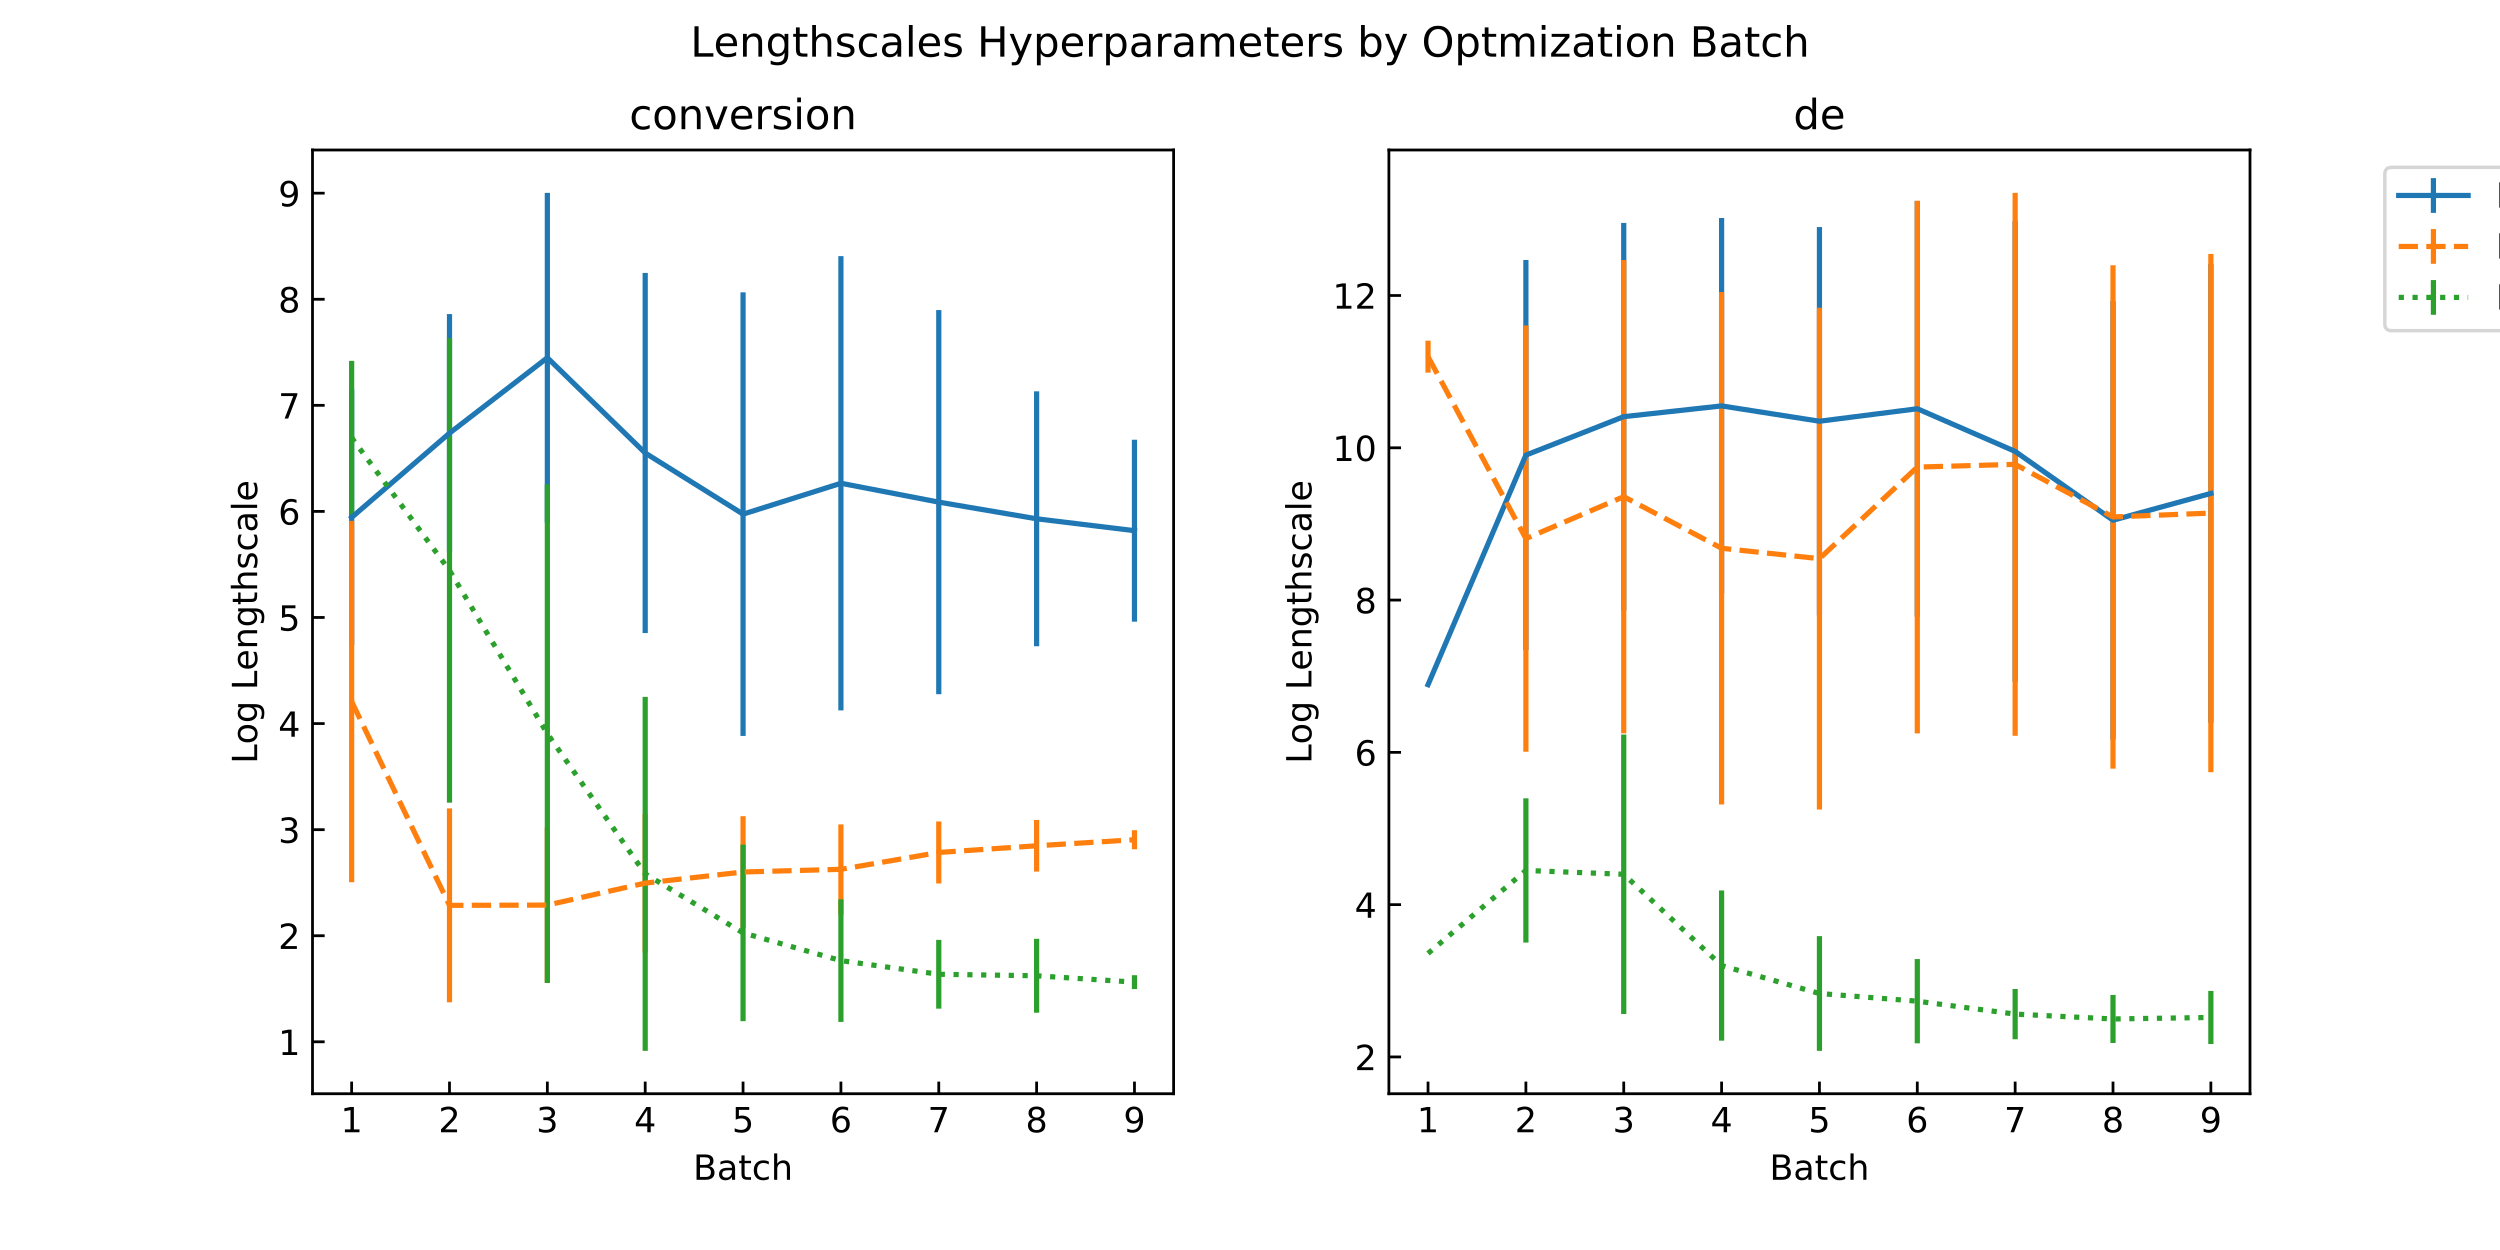 <?xml version="1.0" encoding="utf-8" standalone="no"?>
<!DOCTYPE svg PUBLIC "-//W3C//DTD SVG 1.1//EN"
  "http://www.w3.org/Graphics/SVG/1.1/DTD/svg11.dtd">
<!-- Created with matplotlib (https://matplotlib.org/) -->
<svg height="360pt" version="1.1" viewBox="0 0 720 360" width="720pt" xmlns="http://www.w3.org/2000/svg" xmlns:xlink="http://www.w3.org/1999/xlink">
 <defs>
  <style type="text/css">
*{stroke-linecap:butt;stroke-linejoin:round;}
  </style>
 </defs>
 <g id="figure_1">
  <g id="patch_1">
   <path d="M 0 360 
L 720 360 
L 720 0 
L 0 0 
z
" style="fill:#ffffff;"/>
  </g>
  <g id="axes_1">
   <g id="patch_2">
    <path d="M 90 315 
L 338 315 
L 338 43.2 
L 90 43.2 
z
" style="fill:#ffffff;"/>
   </g>
   <g id="matplotlib.axis_1">
    <g id="xtick_1">
     <g id="line2d_1">
      <defs>
       <path d="M 0 0 
L 0 -3.5 
" id="mf5fa509142" style="stroke:#000000;stroke-width:0.8;"/>
      </defs>
      <g>
       <use style="stroke:#000000;stroke-width:0.8;" x="101.273" xlink:href="#mf5fa509142" y="315"/>
      </g>
     </g>
     <g id="text_1">
      <!-- 1 -->
      <defs>
       <path d="M 12.406 8.297 
L 28.516 8.297 
L 28.516 63.922 
L 10.984 60.406 
L 10.984 69.391 
L 28.422 72.906 
L 38.281 72.906 
L 38.281 8.297 
L 54.391 8.297 
L 54.391 0 
L 12.406 0 
z
" id="DejaVuSans-49"/>
      </defs>
      <g transform="translate(98.091 326.098)scale(0.1 -0.1)">
       <use xlink:href="#DejaVuSans-49"/>
      </g>
     </g>
    </g>
    <g id="xtick_2">
     <g id="line2d_2">
      <g>
       <use style="stroke:#000000;stroke-width:0.8;" x="129.455" xlink:href="#mf5fa509142" y="315"/>
      </g>
     </g>
     <g id="text_2">
      <!-- 2 -->
      <defs>
       <path d="M 19.188 8.297 
L 53.609 8.297 
L 53.609 0 
L 7.328 0 
L 7.328 8.297 
Q 12.938 14.109 22.625 23.891 
Q 32.328 33.688 34.812 36.531 
Q 39.547 41.844 41.422 45.531 
Q 43.312 49.219 43.312 52.781 
Q 43.312 58.594 39.234 62.25 
Q 35.156 65.922 28.609 65.922 
Q 23.969 65.922 18.812 64.312 
Q 13.672 62.703 7.812 59.422 
L 7.812 69.391 
Q 13.766 71.781 18.938 73 
Q 24.125 74.219 28.422 74.219 
Q 39.75 74.219 46.484 68.547 
Q 53.219 62.891 53.219 53.422 
Q 53.219 48.922 51.531 44.891 
Q 49.859 40.875 45.406 35.406 
Q 44.188 33.984 37.641 27.219 
Q 31.109 20.453 19.188 8.297 
z
" id="DejaVuSans-50"/>
      </defs>
      <g transform="translate(126.273 326.098)scale(0.1 -0.1)">
       <use xlink:href="#DejaVuSans-50"/>
      </g>
     </g>
    </g>
    <g id="xtick_3">
     <g id="line2d_3">
      <g>
       <use style="stroke:#000000;stroke-width:0.8;" x="157.636" xlink:href="#mf5fa509142" y="315"/>
      </g>
     </g>
     <g id="text_3">
      <!-- 3 -->
      <defs>
       <path d="M 40.578 39.312 
Q 47.656 37.797 51.625 33 
Q 55.609 28.219 55.609 21.188 
Q 55.609 10.406 48.188 4.484 
Q 40.766 -1.422 27.094 -1.422 
Q 22.516 -1.422 17.656 -0.516 
Q 12.797 0.391 7.625 2.203 
L 7.625 11.719 
Q 11.719 9.328 16.594 8.109 
Q 21.484 6.891 26.812 6.891 
Q 36.078 6.891 40.938 10.547 
Q 45.797 14.203 45.797 21.188 
Q 45.797 27.641 41.281 31.266 
Q 36.766 34.906 28.719 34.906 
L 20.219 34.906 
L 20.219 43.016 
L 29.109 43.016 
Q 36.375 43.016 40.234 45.922 
Q 44.094 48.828 44.094 54.297 
Q 44.094 59.906 40.109 62.906 
Q 36.141 65.922 28.719 65.922 
Q 24.656 65.922 20.016 65.031 
Q 15.375 64.156 9.812 62.312 
L 9.812 71.094 
Q 15.438 72.656 20.344 73.438 
Q 25.25 74.219 29.594 74.219 
Q 40.828 74.219 47.359 69.109 
Q 53.906 64.016 53.906 55.328 
Q 53.906 49.266 50.438 45.094 
Q 46.969 40.922 40.578 39.312 
z
" id="DejaVuSans-51"/>
      </defs>
      <g transform="translate(154.455 326.098)scale(0.1 -0.1)">
       <use xlink:href="#DejaVuSans-51"/>
      </g>
     </g>
    </g>
    <g id="xtick_4">
     <g id="line2d_4">
      <g>
       <use style="stroke:#000000;stroke-width:0.8;" x="185.818" xlink:href="#mf5fa509142" y="315"/>
      </g>
     </g>
     <g id="text_4">
      <!-- 4 -->
      <defs>
       <path d="M 37.797 64.312 
L 12.891 25.391 
L 37.797 25.391 
z
M 35.203 72.906 
L 47.609 72.906 
L 47.609 25.391 
L 58.016 25.391 
L 58.016 17.188 
L 47.609 17.188 
L 47.609 0 
L 37.797 0 
L 37.797 17.188 
L 4.891 17.188 
L 4.891 26.703 
z
" id="DejaVuSans-52"/>
      </defs>
      <g transform="translate(182.637 326.098)scale(0.1 -0.1)">
       <use xlink:href="#DejaVuSans-52"/>
      </g>
     </g>
    </g>
    <g id="xtick_5">
     <g id="line2d_5">
      <g>
       <use style="stroke:#000000;stroke-width:0.8;" x="214" xlink:href="#mf5fa509142" y="315"/>
      </g>
     </g>
     <g id="text_5">
      <!-- 5 -->
      <defs>
       <path d="M 10.797 72.906 
L 49.516 72.906 
L 49.516 64.594 
L 19.828 64.594 
L 19.828 46.734 
Q 21.969 47.469 24.109 47.828 
Q 26.266 48.188 28.422 48.188 
Q 40.625 48.188 47.75 41.5 
Q 54.891 34.812 54.891 23.391 
Q 54.891 11.625 47.562 5.094 
Q 40.234 -1.422 26.906 -1.422 
Q 22.312 -1.422 17.547 -0.641 
Q 12.797 0.141 7.719 1.703 
L 7.719 11.625 
Q 12.109 9.234 16.797 8.062 
Q 21.484 6.891 26.703 6.891 
Q 35.156 6.891 40.078 11.328 
Q 45.016 15.766 45.016 23.391 
Q 45.016 31 40.078 35.438 
Q 35.156 39.891 26.703 39.891 
Q 22.75 39.891 18.812 39.016 
Q 14.891 38.141 10.797 36.281 
z
" id="DejaVuSans-53"/>
      </defs>
      <g transform="translate(210.819 326.098)scale(0.1 -0.1)">
       <use xlink:href="#DejaVuSans-53"/>
      </g>
     </g>
    </g>
    <g id="xtick_6">
     <g id="line2d_6">
      <g>
       <use style="stroke:#000000;stroke-width:0.8;" x="242.182" xlink:href="#mf5fa509142" y="315"/>
      </g>
     </g>
     <g id="text_6">
      <!-- 6 -->
      <defs>
       <path d="M 33.016 40.375 
Q 26.375 40.375 22.484 35.828 
Q 18.609 31.297 18.609 23.391 
Q 18.609 15.531 22.484 10.953 
Q 26.375 6.391 33.016 6.391 
Q 39.656 6.391 43.531 10.953 
Q 47.406 15.531 47.406 23.391 
Q 47.406 31.297 43.531 35.828 
Q 39.656 40.375 33.016 40.375 
z
M 52.594 71.297 
L 52.594 62.312 
Q 48.875 64.062 45.094 64.984 
Q 41.312 65.922 37.594 65.922 
Q 27.828 65.922 22.672 59.328 
Q 17.531 52.734 16.797 39.406 
Q 19.672 43.656 24.016 45.922 
Q 28.375 48.188 33.594 48.188 
Q 44.578 48.188 50.953 41.516 
Q 57.328 34.859 57.328 23.391 
Q 57.328 12.156 50.688 5.359 
Q 44.047 -1.422 33.016 -1.422 
Q 20.359 -1.422 13.672 8.266 
Q 6.984 17.969 6.984 36.375 
Q 6.984 53.656 15.188 63.938 
Q 23.391 74.219 37.203 74.219 
Q 40.922 74.219 44.703 73.484 
Q 48.484 72.75 52.594 71.297 
z
" id="DejaVuSans-54"/>
      </defs>
      <g transform="translate(239.001 326.098)scale(0.1 -0.1)">
       <use xlink:href="#DejaVuSans-54"/>
      </g>
     </g>
    </g>
    <g id="xtick_7">
     <g id="line2d_7">
      <g>
       <use style="stroke:#000000;stroke-width:0.8;" x="270.364" xlink:href="#mf5fa509142" y="315"/>
      </g>
     </g>
     <g id="text_7">
      <!-- 7 -->
      <defs>
       <path d="M 8.203 72.906 
L 55.078 72.906 
L 55.078 68.703 
L 28.609 0 
L 18.312 0 
L 43.219 64.594 
L 8.203 64.594 
z
" id="DejaVuSans-55"/>
      </defs>
      <g transform="translate(267.182 326.098)scale(0.1 -0.1)">
       <use xlink:href="#DejaVuSans-55"/>
      </g>
     </g>
    </g>
    <g id="xtick_8">
     <g id="line2d_8">
      <g>
       <use style="stroke:#000000;stroke-width:0.8;" x="298.545" xlink:href="#mf5fa509142" y="315"/>
      </g>
     </g>
     <g id="text_8">
      <!-- 8 -->
      <defs>
       <path d="M 31.781 34.625 
Q 24.75 34.625 20.719 30.859 
Q 16.703 27.094 16.703 20.516 
Q 16.703 13.922 20.719 10.156 
Q 24.75 6.391 31.781 6.391 
Q 38.812 6.391 42.859 10.172 
Q 46.922 13.969 46.922 20.516 
Q 46.922 27.094 42.891 30.859 
Q 38.875 34.625 31.781 34.625 
z
M 21.922 38.812 
Q 15.578 40.375 12.031 44.719 
Q 8.5 49.078 8.5 55.328 
Q 8.5 64.062 14.719 69.141 
Q 20.953 74.219 31.781 74.219 
Q 42.672 74.219 48.875 69.141 
Q 55.078 64.062 55.078 55.328 
Q 55.078 49.078 51.531 44.719 
Q 48 40.375 41.703 38.812 
Q 48.828 37.156 52.797 32.312 
Q 56.781 27.484 56.781 20.516 
Q 56.781 9.906 50.312 4.234 
Q 43.844 -1.422 31.781 -1.422 
Q 19.734 -1.422 13.25 4.234 
Q 6.781 9.906 6.781 20.516 
Q 6.781 27.484 10.781 32.312 
Q 14.797 37.156 21.922 38.812 
z
M 18.312 54.391 
Q 18.312 48.734 21.844 45.562 
Q 25.391 42.391 31.781 42.391 
Q 38.141 42.391 41.719 45.562 
Q 45.312 48.734 45.312 54.391 
Q 45.312 60.062 41.719 63.234 
Q 38.141 66.406 31.781 66.406 
Q 25.391 66.406 21.844 63.234 
Q 18.312 60.062 18.312 54.391 
z
" id="DejaVuSans-56"/>
      </defs>
      <g transform="translate(295.364 326.098)scale(0.1 -0.1)">
       <use xlink:href="#DejaVuSans-56"/>
      </g>
     </g>
    </g>
    <g id="xtick_9">
     <g id="line2d_9">
      <g>
       <use style="stroke:#000000;stroke-width:0.8;" x="326.727" xlink:href="#mf5fa509142" y="315"/>
      </g>
     </g>
     <g id="text_9">
      <!-- 9 -->
      <defs>
       <path d="M 10.984 1.516 
L 10.984 10.5 
Q 14.703 8.734 18.5 7.812 
Q 22.312 6.891 25.984 6.891 
Q 35.75 6.891 40.891 13.453 
Q 46.047 20.016 46.781 33.406 
Q 43.953 29.203 39.594 26.953 
Q 35.25 24.703 29.984 24.703 
Q 19.047 24.703 12.672 31.312 
Q 6.297 37.938 6.297 49.422 
Q 6.297 60.641 12.938 67.422 
Q 19.578 74.219 30.609 74.219 
Q 43.266 74.219 49.922 64.516 
Q 56.594 54.828 56.594 36.375 
Q 56.594 19.141 48.406 8.859 
Q 40.234 -1.422 26.422 -1.422 
Q 22.703 -1.422 18.891 -0.688 
Q 15.094 0.047 10.984 1.516 
z
M 30.609 32.422 
Q 37.25 32.422 41.125 36.953 
Q 45.016 41.5 45.016 49.422 
Q 45.016 57.281 41.125 61.844 
Q 37.25 66.406 30.609 66.406 
Q 23.969 66.406 20.094 61.844 
Q 16.219 57.281 16.219 49.422 
Q 16.219 41.5 20.094 36.953 
Q 23.969 32.422 30.609 32.422 
z
" id="DejaVuSans-57"/>
      </defs>
      <g transform="translate(323.546 326.098)scale(0.1 -0.1)">
       <use xlink:href="#DejaVuSans-57"/>
      </g>
     </g>
    </g>
    <g id="text_10">
     <!-- Batch -->
     <defs>
      <path d="M 19.672 34.812 
L 19.672 8.109 
L 35.5 8.109 
Q 43.453 8.109 47.281 11.406 
Q 51.125 14.703 51.125 21.484 
Q 51.125 28.328 47.281 31.562 
Q 43.453 34.812 35.5 34.812 
z
M 19.672 64.797 
L 19.672 42.828 
L 34.281 42.828 
Q 41.5 42.828 45.031 45.531 
Q 48.578 48.25 48.578 53.812 
Q 48.578 59.328 45.031 62.062 
Q 41.5 64.797 34.281 64.797 
z
M 9.812 72.906 
L 35.016 72.906 
Q 46.297 72.906 52.391 68.219 
Q 58.5 63.531 58.5 54.891 
Q 58.5 48.188 55.375 44.234 
Q 52.25 40.281 46.188 39.312 
Q 53.469 37.75 57.5 32.781 
Q 61.531 27.828 61.531 20.406 
Q 61.531 10.641 54.891 5.312 
Q 48.25 0 35.984 0 
L 9.812 0 
z
" id="DejaVuSans-66"/>
      <path d="M 34.281 27.484 
Q 23.391 27.484 19.188 25 
Q 14.984 22.516 14.984 16.5 
Q 14.984 11.719 18.141 8.906 
Q 21.297 6.109 26.703 6.109 
Q 34.188 6.109 38.703 11.406 
Q 43.219 16.703 43.219 25.484 
L 43.219 27.484 
z
M 52.203 31.203 
L 52.203 0 
L 43.219 0 
L 43.219 8.297 
Q 40.141 3.328 35.547 0.953 
Q 30.953 -1.422 24.312 -1.422 
Q 15.922 -1.422 10.953 3.297 
Q 6 8.016 6 15.922 
Q 6 25.141 12.172 29.828 
Q 18.359 34.516 30.609 34.516 
L 43.219 34.516 
L 43.219 35.406 
Q 43.219 41.609 39.141 45 
Q 35.062 48.391 27.688 48.391 
Q 23 48.391 18.547 47.266 
Q 14.109 46.141 10.016 43.891 
L 10.016 52.203 
Q 14.938 54.109 19.578 55.047 
Q 24.219 56 28.609 56 
Q 40.484 56 46.344 49.844 
Q 52.203 43.703 52.203 31.203 
z
" id="DejaVuSans-97"/>
      <path d="M 18.312 70.219 
L 18.312 54.688 
L 36.812 54.688 
L 36.812 47.703 
L 18.312 47.703 
L 18.312 18.016 
Q 18.312 11.328 20.141 9.422 
Q 21.969 7.516 27.594 7.516 
L 36.812 7.516 
L 36.812 0 
L 27.594 0 
Q 17.188 0 13.234 3.875 
Q 9.281 7.766 9.281 18.016 
L 9.281 47.703 
L 2.688 47.703 
L 2.688 54.688 
L 9.281 54.688 
L 9.281 70.219 
z
" id="DejaVuSans-116"/>
      <path d="M 48.781 52.594 
L 48.781 44.188 
Q 44.969 46.297 41.141 47.344 
Q 37.312 48.391 33.406 48.391 
Q 24.656 48.391 19.812 42.844 
Q 14.984 37.312 14.984 27.297 
Q 14.984 17.281 19.812 11.734 
Q 24.656 6.203 33.406 6.203 
Q 37.312 6.203 41.141 7.25 
Q 44.969 8.297 48.781 10.406 
L 48.781 2.094 
Q 45.016 0.344 40.984 -0.531 
Q 36.969 -1.422 32.422 -1.422 
Q 20.062 -1.422 12.781 6.344 
Q 5.516 14.109 5.516 27.297 
Q 5.516 40.672 12.859 48.328 
Q 20.219 56 33.016 56 
Q 37.156 56 41.109 55.141 
Q 45.062 54.297 48.781 52.594 
z
" id="DejaVuSans-99"/>
      <path d="M 54.891 33.016 
L 54.891 0 
L 45.906 0 
L 45.906 32.719 
Q 45.906 40.484 42.875 44.328 
Q 39.844 48.188 33.797 48.188 
Q 26.516 48.188 22.312 43.547 
Q 18.109 38.922 18.109 30.906 
L 18.109 0 
L 9.078 0 
L 9.078 75.984 
L 18.109 75.984 
L 18.109 46.188 
Q 21.344 51.125 25.703 53.562 
Q 30.078 56 35.797 56 
Q 45.219 56 50.047 50.172 
Q 54.891 44.344 54.891 33.016 
z
" id="DejaVuSans-104"/>
     </defs>
     <g transform="translate(199.627 339.777)scale(0.1 -0.1)">
      <use xlink:href="#DejaVuSans-66"/>
      <use x="68.604" xlink:href="#DejaVuSans-97"/>
      <use x="129.883" xlink:href="#DejaVuSans-116"/>
      <use x="169.092" xlink:href="#DejaVuSans-99"/>
      <use x="224.072" xlink:href="#DejaVuSans-104"/>
     </g>
    </g>
   </g>
   <g id="matplotlib.axis_2">
    <g id="ytick_1">
     <g id="line2d_10">
      <defs>
       <path d="M 0 0 
L 3.5 0 
" id="mcf6851f014" style="stroke:#000000;stroke-width:0.8;"/>
      </defs>
      <g>
       <use style="stroke:#000000;stroke-width:0.8;" x="90" xlink:href="#mcf6851f014" y="300.04"/>
      </g>
     </g>
     <g id="text_11">
      <!-- 1 -->
      <g transform="translate(80.138 303.839)scale(0.1 -0.1)">
       <use xlink:href="#DejaVuSans-49"/>
      </g>
     </g>
    </g>
    <g id="ytick_2">
     <g id="line2d_11">
      <g>
       <use style="stroke:#000000;stroke-width:0.8;" x="90" xlink:href="#mcf6851f014" y="269.489"/>
      </g>
     </g>
     <g id="text_12">
      <!-- 2 -->
      <g transform="translate(80.138 273.288)scale(0.1 -0.1)">
       <use xlink:href="#DejaVuSans-50"/>
      </g>
     </g>
    </g>
    <g id="ytick_3">
     <g id="line2d_12">
      <g>
       <use style="stroke:#000000;stroke-width:0.8;" x="90" xlink:href="#mcf6851f014" y="238.938"/>
      </g>
     </g>
     <g id="text_13">
      <!-- 3 -->
      <g transform="translate(80.138 242.737)scale(0.1 -0.1)">
       <use xlink:href="#DejaVuSans-51"/>
      </g>
     </g>
    </g>
    <g id="ytick_4">
     <g id="line2d_13">
      <g>
       <use style="stroke:#000000;stroke-width:0.8;" x="90" xlink:href="#mcf6851f014" y="208.387"/>
      </g>
     </g>
     <g id="text_14">
      <!-- 4 -->
      <g transform="translate(80.138 212.186)scale(0.1 -0.1)">
       <use xlink:href="#DejaVuSans-52"/>
      </g>
     </g>
    </g>
    <g id="ytick_5">
     <g id="line2d_14">
      <g>
       <use style="stroke:#000000;stroke-width:0.8;" x="90" xlink:href="#mcf6851f014" y="177.836"/>
      </g>
     </g>
     <g id="text_15">
      <!-- 5 -->
      <g transform="translate(80.138 181.635)scale(0.1 -0.1)">
       <use xlink:href="#DejaVuSans-53"/>
      </g>
     </g>
    </g>
    <g id="ytick_6">
     <g id="line2d_15">
      <g>
       <use style="stroke:#000000;stroke-width:0.8;" x="90" xlink:href="#mcf6851f014" y="147.285"/>
      </g>
     </g>
     <g id="text_16">
      <!-- 6 -->
      <g transform="translate(80.138 151.085)scale(0.1 -0.1)">
       <use xlink:href="#DejaVuSans-54"/>
      </g>
     </g>
    </g>
    <g id="ytick_7">
     <g id="line2d_16">
      <g>
       <use style="stroke:#000000;stroke-width:0.8;" x="90" xlink:href="#mcf6851f014" y="116.734"/>
      </g>
     </g>
     <g id="text_17">
      <!-- 7 -->
      <g transform="translate(80.138 120.534)scale(0.1 -0.1)">
       <use xlink:href="#DejaVuSans-55"/>
      </g>
     </g>
    </g>
    <g id="ytick_8">
     <g id="line2d_17">
      <g>
       <use style="stroke:#000000;stroke-width:0.8;" x="90" xlink:href="#mcf6851f014" y="86.184"/>
      </g>
     </g>
     <g id="text_18">
      <!-- 8 -->
      <g transform="translate(80.138 89.983)scale(0.1 -0.1)">
       <use xlink:href="#DejaVuSans-56"/>
      </g>
     </g>
    </g>
    <g id="ytick_9">
     <g id="line2d_18">
      <g>
       <use style="stroke:#000000;stroke-width:0.8;" x="90" xlink:href="#mcf6851f014" y="55.633"/>
      </g>
     </g>
     <g id="text_19">
      <!-- 9 -->
      <g transform="translate(80.138 59.432)scale(0.1 -0.1)">
       <use xlink:href="#DejaVuSans-57"/>
      </g>
     </g>
    </g>
    <g id="text_20">
     <!-- Log Lengthscale -->
     <defs>
      <path d="M 9.812 72.906 
L 19.672 72.906 
L 19.672 8.297 
L 55.172 8.297 
L 55.172 0 
L 9.812 0 
z
" id="DejaVuSans-76"/>
      <path d="M 30.609 48.391 
Q 23.391 48.391 19.188 42.75 
Q 14.984 37.109 14.984 27.297 
Q 14.984 17.484 19.156 11.844 
Q 23.344 6.203 30.609 6.203 
Q 37.797 6.203 41.984 11.859 
Q 46.188 17.531 46.188 27.297 
Q 46.188 37.016 41.984 42.703 
Q 37.797 48.391 30.609 48.391 
z
M 30.609 56 
Q 42.328 56 49.016 48.375 
Q 55.719 40.766 55.719 27.297 
Q 55.719 13.875 49.016 6.219 
Q 42.328 -1.422 30.609 -1.422 
Q 18.844 -1.422 12.172 6.219 
Q 5.516 13.875 5.516 27.297 
Q 5.516 40.766 12.172 48.375 
Q 18.844 56 30.609 56 
z
" id="DejaVuSans-111"/>
      <path d="M 45.406 27.984 
Q 45.406 37.75 41.375 43.109 
Q 37.359 48.484 30.078 48.484 
Q 22.859 48.484 18.828 43.109 
Q 14.797 37.75 14.797 27.984 
Q 14.797 18.266 18.828 12.891 
Q 22.859 7.516 30.078 7.516 
Q 37.359 7.516 41.375 12.891 
Q 45.406 18.266 45.406 27.984 
z
M 54.391 6.781 
Q 54.391 -7.172 48.188 -13.984 
Q 42 -20.797 29.203 -20.797 
Q 24.469 -20.797 20.266 -20.094 
Q 16.062 -19.391 12.109 -17.922 
L 12.109 -9.188 
Q 16.062 -11.328 19.922 -12.344 
Q 23.781 -13.375 27.781 -13.375 
Q 36.625 -13.375 41.016 -8.766 
Q 45.406 -4.156 45.406 5.172 
L 45.406 9.625 
Q 42.625 4.781 38.281 2.391 
Q 33.938 0 27.875 0 
Q 17.828 0 11.672 7.656 
Q 5.516 15.328 5.516 27.984 
Q 5.516 40.672 11.672 48.328 
Q 17.828 56 27.875 56 
Q 33.938 56 38.281 53.609 
Q 42.625 51.219 45.406 46.391 
L 45.406 54.688 
L 54.391 54.688 
z
" id="DejaVuSans-103"/>
      <path id="DejaVuSans-32"/>
      <path d="M 56.203 29.594 
L 56.203 25.203 
L 14.891 25.203 
Q 15.484 15.922 20.484 11.062 
Q 25.484 6.203 34.422 6.203 
Q 39.594 6.203 44.453 7.469 
Q 49.312 8.734 54.109 11.281 
L 54.109 2.781 
Q 49.266 0.734 44.188 -0.344 
Q 39.109 -1.422 33.891 -1.422 
Q 20.797 -1.422 13.156 6.188 
Q 5.516 13.812 5.516 26.812 
Q 5.516 40.234 12.766 48.109 
Q 20.016 56 32.328 56 
Q 43.359 56 49.781 48.891 
Q 56.203 41.797 56.203 29.594 
z
M 47.219 32.234 
Q 47.125 39.594 43.094 43.984 
Q 39.062 48.391 32.422 48.391 
Q 24.906 48.391 20.391 44.141 
Q 15.875 39.891 15.188 32.172 
z
" id="DejaVuSans-101"/>
      <path d="M 54.891 33.016 
L 54.891 0 
L 45.906 0 
L 45.906 32.719 
Q 45.906 40.484 42.875 44.328 
Q 39.844 48.188 33.797 48.188 
Q 26.516 48.188 22.312 43.547 
Q 18.109 38.922 18.109 30.906 
L 18.109 0 
L 9.078 0 
L 9.078 54.688 
L 18.109 54.688 
L 18.109 46.188 
Q 21.344 51.125 25.703 53.562 
Q 30.078 56 35.797 56 
Q 45.219 56 50.047 50.172 
Q 54.891 44.344 54.891 33.016 
z
" id="DejaVuSans-110"/>
      <path d="M 44.281 53.078 
L 44.281 44.578 
Q 40.484 46.531 36.375 47.5 
Q 32.281 48.484 27.875 48.484 
Q 21.188 48.484 17.844 46.438 
Q 14.5 44.391 14.5 40.281 
Q 14.5 37.156 16.891 35.375 
Q 19.281 33.594 26.516 31.984 
L 29.594 31.297 
Q 39.156 29.25 43.188 25.516 
Q 47.219 21.781 47.219 15.094 
Q 47.219 7.469 41.188 3.016 
Q 35.156 -1.422 24.609 -1.422 
Q 20.219 -1.422 15.453 -0.562 
Q 10.688 0.297 5.422 2 
L 5.422 11.281 
Q 10.406 8.688 15.234 7.391 
Q 20.062 6.109 24.812 6.109 
Q 31.156 6.109 34.562 8.281 
Q 37.984 10.453 37.984 14.406 
Q 37.984 18.062 35.516 20.016 
Q 33.062 21.969 24.703 23.781 
L 21.578 24.516 
Q 13.234 26.266 9.516 29.906 
Q 5.812 33.547 5.812 39.891 
Q 5.812 47.609 11.281 51.797 
Q 16.75 56 26.812 56 
Q 31.781 56 36.172 55.266 
Q 40.578 54.547 44.281 53.078 
z
" id="DejaVuSans-115"/>
      <path d="M 9.422 75.984 
L 18.406 75.984 
L 18.406 0 
L 9.422 0 
z
" id="DejaVuSans-108"/>
     </defs>
     <g transform="translate(74.058 219.925)rotate(-90)scale(0.1 -0.1)">
      <use xlink:href="#DejaVuSans-76"/>
      <use x="55.697" xlink:href="#DejaVuSans-111"/>
      <use x="116.879" xlink:href="#DejaVuSans-103"/>
      <use x="180.355" xlink:href="#DejaVuSans-32"/>
      <use x="212.143" xlink:href="#DejaVuSans-76"/>
      <use x="267.84" xlink:href="#DejaVuSans-101"/>
      <use x="329.363" xlink:href="#DejaVuSans-110"/>
      <use x="392.742" xlink:href="#DejaVuSans-103"/>
      <use x="456.219" xlink:href="#DejaVuSans-116"/>
      <use x="495.428" xlink:href="#DejaVuSans-104"/>
      <use x="558.807" xlink:href="#DejaVuSans-115"/>
      <use x="610.906" xlink:href="#DejaVuSans-99"/>
      <use x="665.887" xlink:href="#DejaVuSans-97"/>
      <use x="727.166" xlink:href="#DejaVuSans-108"/>
      <use x="754.949" xlink:href="#DejaVuSans-101"/>
     </g>
    </g>
   </g>
   <g id="LineCollection_1">
    <path clip-path="url(#pb3e8f9ea32)" d="M 101.273 185.785 
L 101.273 112.24 
" style="fill:none;stroke:#1f77b4;stroke-width:1.5;"/>
    <path clip-path="url(#pb3e8f9ea32)" d="M 129.455 159.042 
L 129.455 90.447 
" style="fill:none;stroke:#1f77b4;stroke-width:1.5;"/>
    <path clip-path="url(#pb3e8f9ea32)" d="M 157.636 150.503 
L 157.636 55.555 
" style="fill:none;stroke:#1f77b4;stroke-width:1.5;"/>
    <path clip-path="url(#pb3e8f9ea32)" d="M 185.818 182.325 
L 185.818 78.613 
" style="fill:none;stroke:#1f77b4;stroke-width:1.5;"/>
    <path clip-path="url(#pb3e8f9ea32)" d="M 214 211.955 
L 214 84.189 
" style="fill:none;stroke:#1f77b4;stroke-width:1.5;"/>
    <path clip-path="url(#pb3e8f9ea32)" d="M 242.182 204.587 
L 242.182 73.774 
" style="fill:none;stroke:#1f77b4;stroke-width:1.5;"/>
    <path clip-path="url(#pb3e8f9ea32)" d="M 270.364 199.922 
L 270.364 89.307 
" style="fill:none;stroke:#1f77b4;stroke-width:1.5;"/>
    <path clip-path="url(#pb3e8f9ea32)" d="M 298.545 186.124 
L 298.545 112.698 
" style="fill:none;stroke:#1f77b4;stroke-width:1.5;"/>
    <path clip-path="url(#pb3e8f9ea32)" d="M 326.727 179.032 
L 326.727 126.648 
" style="fill:none;stroke:#1f77b4;stroke-width:1.5;"/>
   </g>
   <g id="LineCollection_2">
    <path clip-path="url(#pb3e8f9ea32)" d="M 101.273 254.07 
L 101.273 149.982 
" style="fill:none;stroke:#ff7f0e;stroke-width:1.5;"/>
    <path clip-path="url(#pb3e8f9ea32)" d="M 129.455 288.673 
L 129.455 232.811 
" style="fill:none;stroke:#ff7f0e;stroke-width:1.5;"/>
    <path clip-path="url(#pb3e8f9ea32)" d="M 157.636 283.011 
L 157.636 238.317 
" style="fill:none;stroke:#ff7f0e;stroke-width:1.5;"/>
    <path clip-path="url(#pb3e8f9ea32)" d="M 185.818 274.276 
L 185.818 234.392 
" style="fill:none;stroke:#ff7f0e;stroke-width:1.5;"/>
    <path clip-path="url(#pb3e8f9ea32)" d="M 214 267.19 
L 214 235.071 
" style="fill:none;stroke:#ff7f0e;stroke-width:1.5;"/>
    <path clip-path="url(#pb3e8f9ea32)" d="M 242.182 263.308 
L 242.182 237.426 
" style="fill:none;stroke:#ff7f0e;stroke-width:1.5;"/>
    <path clip-path="url(#pb3e8f9ea32)" d="M 270.364 254.431 
L 270.364 236.586 
" style="fill:none;stroke:#ff7f0e;stroke-width:1.5;"/>
    <path clip-path="url(#pb3e8f9ea32)" d="M 298.545 251.024 
L 298.545 236.148 
" style="fill:none;stroke:#ff7f0e;stroke-width:1.5;"/>
    <path clip-path="url(#pb3e8f9ea32)" d="M 326.727 244.583 
L 326.727 239.097 
" style="fill:none;stroke:#ff7f0e;stroke-width:1.5;"/>
   </g>
   <g id="LineCollection_3">
    <path clip-path="url(#pb3e8f9ea32)" d="M 101.273 148.183 
L 101.273 103.928 
" style="fill:none;stroke:#2ca02c;stroke-width:1.5;"/>
    <path clip-path="url(#pb3e8f9ea32)" d="M 129.455 231.165 
L 129.455 97.405 
" style="fill:none;stroke:#2ca02c;stroke-width:1.5;"/>
    <path clip-path="url(#pb3e8f9ea32)" d="M 157.636 283.103 
L 157.636 139.497 
" style="fill:none;stroke:#2ca02c;stroke-width:1.5;"/>
    <path clip-path="url(#pb3e8f9ea32)" d="M 185.818 302.645 
L 185.818 200.701 
" style="fill:none;stroke:#2ca02c;stroke-width:1.5;"/>
    <path clip-path="url(#pb3e8f9ea32)" d="M 214 294.106 
L 214 243.244 
" style="fill:none;stroke:#2ca02c;stroke-width:1.5;"/>
    <path clip-path="url(#pb3e8f9ea32)" d="M 242.182 294.312 
L 242.182 259.009 
" style="fill:none;stroke:#2ca02c;stroke-width:1.5;"/>
    <path clip-path="url(#pb3e8f9ea32)" d="M 270.364 290.492 
L 270.364 270.688 
" style="fill:none;stroke:#2ca02c;stroke-width:1.5;"/>
    <path clip-path="url(#pb3e8f9ea32)" d="M 298.545 291.676 
L 298.545 270.375 
" style="fill:none;stroke:#2ca02c;stroke-width:1.5;"/>
    <path clip-path="url(#pb3e8f9ea32)" d="M 326.727 284.847 
L 326.727 280.855 
" style="fill:none;stroke:#2ca02c;stroke-width:1.5;"/>
   </g>
   <g id="line2d_19">
    <path clip-path="url(#pb3e8f9ea32)" d="M 101.273 149.013 
L 129.455 124.744 
L 157.636 103.029 
L 185.818 130.469 
L 214 148.072 
L 242.182 139.18 
L 270.364 144.615 
L 298.545 149.411 
L 326.727 152.84 
" style="fill:none;stroke:#1f77b4;stroke-linecap:square;stroke-width:1.5;"/>
   </g>
   <g id="line2d_20">
    <path clip-path="url(#pb3e8f9ea32)" d="M 101.273 202.026 
L 129.455 260.742 
L 157.636 260.664 
L 185.818 254.334 
L 214 251.13 
L 242.182 250.367 
L 270.364 245.509 
L 298.545 243.586 
L 326.727 241.84 
" style="fill:none;stroke:#ff7f0e;stroke-dasharray:5.55,2.4;stroke-dashoffset:0;stroke-width:1.5;"/>
   </g>
   <g id="line2d_21">
    <path clip-path="url(#pb3e8f9ea32)" d="M 101.273 126.056 
L 129.455 164.285 
L 157.636 211.3 
L 185.818 251.673 
L 214 268.675 
L 242.182 276.661 
L 270.364 280.59 
L 298.545 281.026 
L 326.727 282.851 
" style="fill:none;stroke:#2ca02c;stroke-dasharray:1.5,2.475;stroke-dashoffset:0;stroke-width:1.5;"/>
   </g>
   <g id="patch_3">
    <path d="M 90 315 
L 90 43.2 
" style="fill:none;stroke:#000000;stroke-linecap:square;stroke-linejoin:miter;stroke-width:0.8;"/>
   </g>
   <g id="patch_4">
    <path d="M 338 315 
L 338 43.2 
" style="fill:none;stroke:#000000;stroke-linecap:square;stroke-linejoin:miter;stroke-width:0.8;"/>
   </g>
   <g id="patch_5">
    <path d="M 90 315 
L 338 315 
" style="fill:none;stroke:#000000;stroke-linecap:square;stroke-linejoin:miter;stroke-width:0.8;"/>
   </g>
   <g id="patch_6">
    <path d="M 90 43.2 
L 338 43.2 
" style="fill:none;stroke:#000000;stroke-linecap:square;stroke-linejoin:miter;stroke-width:0.8;"/>
   </g>
   <g id="text_21">
    <!-- conversion -->
    <defs>
     <path d="M 2.984 54.688 
L 12.5 54.688 
L 29.594 8.797 
L 46.688 54.688 
L 56.203 54.688 
L 35.688 0 
L 23.484 0 
z
" id="DejaVuSans-118"/>
     <path d="M 41.109 46.297 
Q 39.594 47.172 37.812 47.578 
Q 36.031 48 33.891 48 
Q 26.266 48 22.188 43.047 
Q 18.109 38.094 18.109 28.812 
L 18.109 0 
L 9.078 0 
L 9.078 54.688 
L 18.109 54.688 
L 18.109 46.188 
Q 20.953 51.172 25.484 53.578 
Q 30.031 56 36.531 56 
Q 37.453 56 38.578 55.875 
Q 39.703 55.766 41.062 55.516 
z
" id="DejaVuSans-114"/>
     <path d="M 9.422 54.688 
L 18.406 54.688 
L 18.406 0 
L 9.422 0 
z
M 9.422 75.984 
L 18.406 75.984 
L 18.406 64.594 
L 9.422 64.594 
z
" id="DejaVuSans-105"/>
    </defs>
    <g transform="translate(181.251 37.2)scale(0.12 -0.12)">
     <use xlink:href="#DejaVuSans-99"/>
     <use x="54.98" xlink:href="#DejaVuSans-111"/>
     <use x="116.162" xlink:href="#DejaVuSans-110"/>
     <use x="179.541" xlink:href="#DejaVuSans-118"/>
     <use x="238.721" xlink:href="#DejaVuSans-101"/>
     <use x="300.244" xlink:href="#DejaVuSans-114"/>
     <use x="341.357" xlink:href="#DejaVuSans-115"/>
     <use x="393.457" xlink:href="#DejaVuSans-105"/>
     <use x="421.24" xlink:href="#DejaVuSans-111"/>
     <use x="482.422" xlink:href="#DejaVuSans-110"/>
    </g>
   </g>
  </g>
  <g id="axes_2">
   <g id="patch_7">
    <path d="M 400 315 
L 648 315 
L 648 43.2 
L 400 43.2 
z
" style="fill:#ffffff;"/>
   </g>
   <g id="matplotlib.axis_3">
    <g id="xtick_10">
     <g id="line2d_22">
      <g>
       <use style="stroke:#000000;stroke-width:0.8;" x="411.273" xlink:href="#mf5fa509142" y="315"/>
      </g>
     </g>
     <g id="text_22">
      <!-- 1 -->
      <g transform="translate(408.091 326.098)scale(0.1 -0.1)">
       <use xlink:href="#DejaVuSans-49"/>
      </g>
     </g>
    </g>
    <g id="xtick_11">
     <g id="line2d_23">
      <g>
       <use style="stroke:#000000;stroke-width:0.8;" x="439.455" xlink:href="#mf5fa509142" y="315"/>
      </g>
     </g>
     <g id="text_23">
      <!-- 2 -->
      <g transform="translate(436.273 326.098)scale(0.1 -0.1)">
       <use xlink:href="#DejaVuSans-50"/>
      </g>
     </g>
    </g>
    <g id="xtick_12">
     <g id="line2d_24">
      <g>
       <use style="stroke:#000000;stroke-width:0.8;" x="467.636" xlink:href="#mf5fa509142" y="315"/>
      </g>
     </g>
     <g id="text_24">
      <!-- 3 -->
      <g transform="translate(464.455 326.098)scale(0.1 -0.1)">
       <use xlink:href="#DejaVuSans-51"/>
      </g>
     </g>
    </g>
    <g id="xtick_13">
     <g id="line2d_25">
      <g>
       <use style="stroke:#000000;stroke-width:0.8;" x="495.818" xlink:href="#mf5fa509142" y="315"/>
      </g>
     </g>
     <g id="text_25">
      <!-- 4 -->
      <g transform="translate(492.637 326.098)scale(0.1 -0.1)">
       <use xlink:href="#DejaVuSans-52"/>
      </g>
     </g>
    </g>
    <g id="xtick_14">
     <g id="line2d_26">
      <g>
       <use style="stroke:#000000;stroke-width:0.8;" x="524" xlink:href="#mf5fa509142" y="315"/>
      </g>
     </g>
     <g id="text_26">
      <!-- 5 -->
      <g transform="translate(520.819 326.098)scale(0.1 -0.1)">
       <use xlink:href="#DejaVuSans-53"/>
      </g>
     </g>
    </g>
    <g id="xtick_15">
     <g id="line2d_27">
      <g>
       <use style="stroke:#000000;stroke-width:0.8;" x="552.182" xlink:href="#mf5fa509142" y="315"/>
      </g>
     </g>
     <g id="text_27">
      <!-- 6 -->
      <g transform="translate(549.001 326.098)scale(0.1 -0.1)">
       <use xlink:href="#DejaVuSans-54"/>
      </g>
     </g>
    </g>
    <g id="xtick_16">
     <g id="line2d_28">
      <g>
       <use style="stroke:#000000;stroke-width:0.8;" x="580.364" xlink:href="#mf5fa509142" y="315"/>
      </g>
     </g>
     <g id="text_28">
      <!-- 7 -->
      <g transform="translate(577.182 326.098)scale(0.1 -0.1)">
       <use xlink:href="#DejaVuSans-55"/>
      </g>
     </g>
    </g>
    <g id="xtick_17">
     <g id="line2d_29">
      <g>
       <use style="stroke:#000000;stroke-width:0.8;" x="608.545" xlink:href="#mf5fa509142" y="315"/>
      </g>
     </g>
     <g id="text_29">
      <!-- 8 -->
      <g transform="translate(605.364 326.098)scale(0.1 -0.1)">
       <use xlink:href="#DejaVuSans-56"/>
      </g>
     </g>
    </g>
    <g id="xtick_18">
     <g id="line2d_30">
      <g>
       <use style="stroke:#000000;stroke-width:0.8;" x="636.727" xlink:href="#mf5fa509142" y="315"/>
      </g>
     </g>
     <g id="text_30">
      <!-- 9 -->
      <g transform="translate(633.546 326.098)scale(0.1 -0.1)">
       <use xlink:href="#DejaVuSans-57"/>
      </g>
     </g>
    </g>
    <g id="text_31">
     <!-- Batch -->
     <g transform="translate(509.627 339.777)scale(0.1 -0.1)">
      <use xlink:href="#DejaVuSans-66"/>
      <use x="68.604" xlink:href="#DejaVuSans-97"/>
      <use x="129.883" xlink:href="#DejaVuSans-116"/>
      <use x="169.092" xlink:href="#DejaVuSans-99"/>
      <use x="224.072" xlink:href="#DejaVuSans-104"/>
     </g>
    </g>
   </g>
   <g id="matplotlib.axis_4">
    <g id="ytick_10">
     <g id="line2d_31">
      <g>
       <use style="stroke:#000000;stroke-width:0.8;" x="400" xlink:href="#mcf6851f014" y="304.395"/>
      </g>
     </g>
     <g id="text_32">
      <!-- 2 -->
      <g transform="translate(390.137 308.194)scale(0.1 -0.1)">
       <use xlink:href="#DejaVuSans-50"/>
      </g>
     </g>
    </g>
    <g id="ytick_11">
     <g id="line2d_32">
      <g>
       <use style="stroke:#000000;stroke-width:0.8;" x="400" xlink:href="#mcf6851f014" y="260.537"/>
      </g>
     </g>
     <g id="text_33">
      <!-- 4 -->
      <g transform="translate(390.137 264.336)scale(0.1 -0.1)">
       <use xlink:href="#DejaVuSans-52"/>
      </g>
     </g>
    </g>
    <g id="ytick_12">
     <g id="line2d_33">
      <g>
       <use style="stroke:#000000;stroke-width:0.8;" x="400" xlink:href="#mcf6851f014" y="216.679"/>
      </g>
     </g>
     <g id="text_34">
      <!-- 6 -->
      <g transform="translate(390.137 220.478)scale(0.1 -0.1)">
       <use xlink:href="#DejaVuSans-54"/>
      </g>
     </g>
    </g>
    <g id="ytick_13">
     <g id="line2d_34">
      <g>
       <use style="stroke:#000000;stroke-width:0.8;" x="400" xlink:href="#mcf6851f014" y="172.821"/>
      </g>
     </g>
     <g id="text_35">
      <!-- 8 -->
      <g transform="translate(390.137 176.62)scale(0.1 -0.1)">
       <use xlink:href="#DejaVuSans-56"/>
      </g>
     </g>
    </g>
    <g id="ytick_14">
     <g id="line2d_35">
      <g>
       <use style="stroke:#000000;stroke-width:0.8;" x="400" xlink:href="#mcf6851f014" y="128.963"/>
      </g>
     </g>
     <g id="text_36">
      <!-- 10 -->
      <defs>
       <path d="M 31.781 66.406 
Q 24.172 66.406 20.328 58.906 
Q 16.5 51.422 16.5 36.375 
Q 16.5 21.391 20.328 13.891 
Q 24.172 6.391 31.781 6.391 
Q 39.453 6.391 43.281 13.891 
Q 47.125 21.391 47.125 36.375 
Q 47.125 51.422 43.281 58.906 
Q 39.453 66.406 31.781 66.406 
z
M 31.781 74.219 
Q 44.047 74.219 50.516 64.516 
Q 56.984 54.828 56.984 36.375 
Q 56.984 17.969 50.516 8.266 
Q 44.047 -1.422 31.781 -1.422 
Q 19.531 -1.422 13.062 8.266 
Q 6.594 17.969 6.594 36.375 
Q 6.594 54.828 13.062 64.516 
Q 19.531 74.219 31.781 74.219 
z
" id="DejaVuSans-48"/>
      </defs>
      <g transform="translate(383.775 132.762)scale(0.1 -0.1)">
       <use xlink:href="#DejaVuSans-49"/>
       <use x="63.623" xlink:href="#DejaVuSans-48"/>
      </g>
     </g>
    </g>
    <g id="ytick_15">
     <g id="line2d_36">
      <g>
       <use style="stroke:#000000;stroke-width:0.8;" x="400" xlink:href="#mcf6851f014" y="85.104"/>
      </g>
     </g>
     <g id="text_37">
      <!-- 12 -->
      <g transform="translate(383.775 88.904)scale(0.1 -0.1)">
       <use xlink:href="#DejaVuSans-49"/>
       <use x="63.623" xlink:href="#DejaVuSans-50"/>
      </g>
     </g>
    </g>
    <g id="text_38">
     <!-- Log Lengthscale -->
     <g transform="translate(377.695 219.925)rotate(-90)scale(0.1 -0.1)">
      <use xlink:href="#DejaVuSans-76"/>
      <use x="55.697" xlink:href="#DejaVuSans-111"/>
      <use x="116.879" xlink:href="#DejaVuSans-103"/>
      <use x="180.355" xlink:href="#DejaVuSans-32"/>
      <use x="212.143" xlink:href="#DejaVuSans-76"/>
      <use x="267.84" xlink:href="#DejaVuSans-101"/>
      <use x="329.363" xlink:href="#DejaVuSans-110"/>
      <use x="392.742" xlink:href="#DejaVuSans-103"/>
      <use x="456.219" xlink:href="#DejaVuSans-116"/>
      <use x="495.428" xlink:href="#DejaVuSans-104"/>
      <use x="558.807" xlink:href="#DejaVuSans-115"/>
      <use x="610.906" xlink:href="#DejaVuSans-99"/>
      <use x="665.887" xlink:href="#DejaVuSans-97"/>
      <use x="727.166" xlink:href="#DejaVuSans-108"/>
      <use x="754.949" xlink:href="#DejaVuSans-101"/>
     </g>
    </g>
   </g>
   <g id="LineCollection_4">
    <path clip-path="url(#p865ea7628a)" d="M 411.273 197.188 
L 411.273 197.186 
" style="fill:none;stroke:#1f77b4;stroke-width:1.5;"/>
    <path clip-path="url(#p865ea7628a)" d="M 439.455 187.257 
L 439.455 74.877 
" style="fill:none;stroke:#1f77b4;stroke-width:1.5;"/>
    <path clip-path="url(#p865ea7628a)" d="M 467.636 175.792 
L 467.636 64.202 
" style="fill:none;stroke:#1f77b4;stroke-width:1.5;"/>
    <path clip-path="url(#p865ea7628a)" d="M 495.818 171.028 
L 495.818 62.778 
" style="fill:none;stroke:#1f77b4;stroke-width:1.5;"/>
    <path clip-path="url(#p865ea7628a)" d="M 524 177.236 
L 524 65.389 
" style="fill:none;stroke:#1f77b4;stroke-width:1.5;"/>
    <path clip-path="url(#p865ea7628a)" d="M 552.182 177.553 
L 552.182 57.883 
" style="fill:none;stroke:#1f77b4;stroke-width:1.5;"/>
    <path clip-path="url(#p865ea7628a)" d="M 580.364 196.296 
L 580.364 63.714 
" style="fill:none;stroke:#1f77b4;stroke-width:1.5;"/>
    <path clip-path="url(#p865ea7628a)" d="M 608.545 212.949 
L 608.545 86.699 
" style="fill:none;stroke:#1f77b4;stroke-width:1.5;"/>
    <path clip-path="url(#p865ea7628a)" d="M 636.727 208.133 
L 636.727 76.058 
" style="fill:none;stroke:#1f77b4;stroke-width:1.5;"/>
   </g>
   <g id="LineCollection_5">
    <path clip-path="url(#p865ea7628a)" d="M 411.273 107.326 
L 411.273 98.108 
" style="fill:none;stroke:#ff7f0e;stroke-width:1.5;"/>
    <path clip-path="url(#p865ea7628a)" d="M 439.455 216.494 
L 439.455 93.726 
" style="fill:none;stroke:#ff7f0e;stroke-width:1.5;"/>
    <path clip-path="url(#p865ea7628a)" d="M 467.636 211.199 
L 467.636 74.883 
" style="fill:none;stroke:#ff7f0e;stroke-width:1.5;"/>
    <path clip-path="url(#p865ea7628a)" d="M 495.818 231.689 
L 495.818 84.115 
" style="fill:none;stroke:#ff7f0e;stroke-width:1.5;"/>
    <path clip-path="url(#p865ea7628a)" d="M 524 233.155 
L 524 88.634 
" style="fill:none;stroke:#ff7f0e;stroke-width:1.5;"/>
    <path clip-path="url(#p865ea7628a)" d="M 552.182 211.224 
L 552.182 57.81 
" style="fill:none;stroke:#ff7f0e;stroke-width:1.5;"/>
    <path clip-path="url(#p865ea7628a)" d="M 580.364 211.914 
L 580.364 55.555 
" style="fill:none;stroke:#ff7f0e;stroke-width:1.5;"/>
    <path clip-path="url(#p865ea7628a)" d="M 608.545 221.367 
L 608.545 76.397 
" style="fill:none;stroke:#ff7f0e;stroke-width:1.5;"/>
    <path clip-path="url(#p865ea7628a)" d="M 636.727 222.402 
L 636.727 73.135 
" style="fill:none;stroke:#ff7f0e;stroke-width:1.5;"/>
   </g>
   <g id="LineCollection_6">
    <path clip-path="url(#p865ea7628a)" d="M 411.273 274.583 
L 411.273 274.582 
" style="fill:none;stroke:#2ca02c;stroke-width:1.5;"/>
    <path clip-path="url(#p865ea7628a)" d="M 439.455 271.469 
L 439.455 229.911 
" style="fill:none;stroke:#2ca02c;stroke-width:1.5;"/>
    <path clip-path="url(#p865ea7628a)" d="M 467.636 292.033 
L 467.636 211.543 
" style="fill:none;stroke:#2ca02c;stroke-width:1.5;"/>
    <path clip-path="url(#p865ea7628a)" d="M 495.818 299.719 
L 495.818 256.456 
" style="fill:none;stroke:#2ca02c;stroke-width:1.5;"/>
    <path clip-path="url(#p865ea7628a)" d="M 524 302.645 
L 524 269.614 
" style="fill:none;stroke:#2ca02c;stroke-width:1.5;"/>
    <path clip-path="url(#p865ea7628a)" d="M 552.182 300.471 
L 552.182 276.214 
" style="fill:none;stroke:#2ca02c;stroke-width:1.5;"/>
    <path clip-path="url(#p865ea7628a)" d="M 580.364 299.3 
L 580.364 284.827 
" style="fill:none;stroke:#2ca02c;stroke-width:1.5;"/>
    <path clip-path="url(#p865ea7628a)" d="M 608.545 300.387 
L 608.545 286.538 
" style="fill:none;stroke:#2ca02c;stroke-width:1.5;"/>
    <path clip-path="url(#p865ea7628a)" d="M 636.727 300.674 
L 636.727 285.385 
" style="fill:none;stroke:#2ca02c;stroke-width:1.5;"/>
   </g>
   <g id="line2d_37">
    <path clip-path="url(#p865ea7628a)" d="M 411.273 197.187 
L 439.455 131.067 
L 467.636 119.997 
L 495.818 116.903 
L 524 121.313 
L 552.182 117.718 
L 580.364 130.005 
L 608.545 149.824 
L 636.727 142.095 
" style="fill:none;stroke:#1f77b4;stroke-linecap:square;stroke-width:1.5;"/>
   </g>
   <g id="line2d_38">
    <path clip-path="url(#p865ea7628a)" d="M 411.273 102.717 
L 439.455 155.11 
L 467.636 143.041 
L 495.818 157.902 
L 524 160.895 
L 552.182 134.517 
L 580.364 133.734 
L 608.545 148.882 
L 636.727 147.768 
" style="fill:none;stroke:#ff7f0e;stroke-dasharray:5.55,2.4;stroke-dashoffset:0;stroke-width:1.5;"/>
   </g>
   <g id="line2d_39">
    <path clip-path="url(#p865ea7628a)" d="M 411.273 274.583 
L 439.455 250.69 
L 467.636 251.788 
L 495.818 278.087 
L 524 286.129 
L 552.182 288.342 
L 580.364 292.063 
L 608.545 293.463 
L 636.727 293.029 
" style="fill:none;stroke:#2ca02c;stroke-dasharray:1.5,2.475;stroke-dashoffset:0;stroke-width:1.5;"/>
   </g>
   <g id="patch_8">
    <path d="M 400 315 
L 400 43.2 
" style="fill:none;stroke:#000000;stroke-linecap:square;stroke-linejoin:miter;stroke-width:0.8;"/>
   </g>
   <g id="patch_9">
    <path d="M 648 315 
L 648 43.2 
" style="fill:none;stroke:#000000;stroke-linecap:square;stroke-linejoin:miter;stroke-width:0.8;"/>
   </g>
   <g id="patch_10">
    <path d="M 400 315 
L 648 315 
" style="fill:none;stroke:#000000;stroke-linecap:square;stroke-linejoin:miter;stroke-width:0.8;"/>
   </g>
   <g id="patch_11">
    <path d="M 400 43.2 
L 648 43.2 
" style="fill:none;stroke:#000000;stroke-linecap:square;stroke-linejoin:miter;stroke-width:0.8;"/>
   </g>
   <g id="text_39">
    <!-- de -->
    <defs>
     <path d="M 45.406 46.391 
L 45.406 75.984 
L 54.391 75.984 
L 54.391 0 
L 45.406 0 
L 45.406 8.203 
Q 42.578 3.328 38.25 0.953 
Q 33.938 -1.422 27.875 -1.422 
Q 17.969 -1.422 11.734 6.484 
Q 5.516 14.406 5.516 27.297 
Q 5.516 40.188 11.734 48.094 
Q 17.969 56 27.875 56 
Q 33.938 56 38.25 53.625 
Q 42.578 51.266 45.406 46.391 
z
M 14.797 27.297 
Q 14.797 17.391 18.875 11.75 
Q 22.953 6.109 30.078 6.109 
Q 37.203 6.109 41.297 11.75 
Q 45.406 17.391 45.406 27.297 
Q 45.406 37.203 41.297 42.844 
Q 37.203 48.484 30.078 48.484 
Q 22.953 48.484 18.875 42.844 
Q 14.797 37.203 14.797 27.297 
z
" id="DejaVuSans-100"/>
    </defs>
    <g transform="translate(516.499 37.2)scale(0.12 -0.12)">
     <use xlink:href="#DejaVuSans-100"/>
     <use x="63.477" xlink:href="#DejaVuSans-101"/>
    </g>
   </g>
   <g id="legend_1">
    <g id="patch_12">
     <path d="M 688.825 95.234 
L 740.2 95.234 
Q 742.2 95.234 742.2 93.234 
L 742.2 50.2 
Q 742.2 48.2 740.2 48.2 
L 688.825 48.2 
Q 686.825 48.2 686.825 50.2 
L 686.825 93.234 
Q 686.825 95.234 688.825 95.234 
z
" style="fill:#ffffff;opacity:0.8;stroke:#cccccc;stroke-linejoin:miter;"/>
    </g>
    <g id="LineCollection_7">
     <path d="M 700.825 61.298 
L 700.825 51.298 
" style="fill:none;stroke:#1f77b4;stroke-width:1.5;"/>
    </g>
    <g id="line2d_40">
     <path d="M 690.825 56.298 
L 710.825 56.298 
" style="fill:none;stroke:#1f77b4;stroke-linecap:square;stroke-width:1.5;"/>
    </g>
    <g id="line2d_41"/>
    <g id="text_40">
     <!-- PC1 -->
     <defs>
      <path d="M 19.672 64.797 
L 19.672 37.406 
L 32.078 37.406 
Q 38.969 37.406 42.719 40.969 
Q 46.484 44.531 46.484 51.125 
Q 46.484 57.672 42.719 61.234 
Q 38.969 64.797 32.078 64.797 
z
M 9.812 72.906 
L 32.078 72.906 
Q 44.344 72.906 50.609 67.359 
Q 56.891 61.812 56.891 51.125 
Q 56.891 40.328 50.609 34.812 
Q 44.344 29.297 32.078 29.297 
L 19.672 29.297 
L 19.672 0 
L 9.812 0 
z
" id="DejaVuSans-80"/>
      <path d="M 64.406 67.281 
L 64.406 56.891 
Q 59.422 61.531 53.781 63.812 
Q 48.141 66.109 41.797 66.109 
Q 29.297 66.109 22.656 58.469 
Q 16.016 50.828 16.016 36.375 
Q 16.016 21.969 22.656 14.328 
Q 29.297 6.688 41.797 6.688 
Q 48.141 6.688 53.781 8.984 
Q 59.422 11.281 64.406 15.922 
L 64.406 5.609 
Q 59.234 2.094 53.438 0.328 
Q 47.656 -1.422 41.219 -1.422 
Q 24.656 -1.422 15.125 8.703 
Q 5.609 18.844 5.609 36.375 
Q 5.609 53.953 15.125 64.078 
Q 24.656 74.219 41.219 74.219 
Q 47.75 74.219 53.531 72.484 
Q 59.328 70.75 64.406 67.281 
z
" id="DejaVuSans-67"/>
     </defs>
     <g transform="translate(718.825 59.798)scale(0.1 -0.1)">
      <use xlink:href="#DejaVuSans-80"/>
      <use x="60.303" xlink:href="#DejaVuSans-67"/>
      <use x="130.127" xlink:href="#DejaVuSans-49"/>
     </g>
    </g>
    <g id="LineCollection_8">
     <path d="M 700.825 75.977 
L 700.825 65.977 
" style="fill:none;stroke:#ff7f0e;stroke-width:1.5;"/>
    </g>
    <g id="line2d_42">
     <path d="M 690.825 70.977 
L 710.825 70.977 
" style="fill:none;stroke:#ff7f0e;stroke-dasharray:5.55,2.4;stroke-dashoffset:0;stroke-width:1.5;"/>
    </g>
    <g id="line2d_43"/>
    <g id="text_41">
     <!-- PC2 -->
     <g transform="translate(718.825 74.477)scale(0.1 -0.1)">
      <use xlink:href="#DejaVuSans-80"/>
      <use x="60.303" xlink:href="#DejaVuSans-67"/>
      <use x="130.127" xlink:href="#DejaVuSans-50"/>
     </g>
    </g>
    <g id="LineCollection_9">
     <path d="M 700.825 90.655 
L 700.825 80.655 
" style="fill:none;stroke:#2ca02c;stroke-width:1.5;"/>
    </g>
    <g id="line2d_44">
     <path d="M 690.825 85.655 
L 710.825 85.655 
" style="fill:none;stroke:#2ca02c;stroke-dasharray:1.5,2.475;stroke-dashoffset:0;stroke-width:1.5;"/>
    </g>
    <g id="line2d_45"/>
    <g id="text_42">
     <!-- PC3 -->
     <g transform="translate(718.825 89.155)scale(0.1 -0.1)">
      <use xlink:href="#DejaVuSans-80"/>
      <use x="60.303" xlink:href="#DejaVuSans-67"/>
      <use x="130.127" xlink:href="#DejaVuSans-51"/>
     </g>
    </g>
   </g>
  </g>
  <g id="text_43">
   <!-- Lengthscales Hyperparameters by Optmization Batch -->
   <defs>
    <path d="M 9.812 72.906 
L 19.672 72.906 
L 19.672 43.016 
L 55.516 43.016 
L 55.516 72.906 
L 65.375 72.906 
L 65.375 0 
L 55.516 0 
L 55.516 34.719 
L 19.672 34.719 
L 19.672 0 
L 9.812 0 
z
" id="DejaVuSans-72"/>
    <path d="M 32.172 -5.078 
Q 28.375 -14.844 24.75 -17.812 
Q 21.141 -20.797 15.094 -20.797 
L 7.906 -20.797 
L 7.906 -13.281 
L 13.188 -13.281 
Q 16.891 -13.281 18.938 -11.516 
Q 21 -9.766 23.484 -3.219 
L 25.094 0.875 
L 2.984 54.688 
L 12.5 54.688 
L 29.594 11.922 
L 46.688 54.688 
L 56.203 54.688 
z
" id="DejaVuSans-121"/>
    <path d="M 18.109 8.203 
L 18.109 -20.797 
L 9.078 -20.797 
L 9.078 54.688 
L 18.109 54.688 
L 18.109 46.391 
Q 20.953 51.266 25.266 53.625 
Q 29.594 56 35.594 56 
Q 45.562 56 51.781 48.094 
Q 58.016 40.188 58.016 27.297 
Q 58.016 14.406 51.781 6.484 
Q 45.562 -1.422 35.594 -1.422 
Q 29.594 -1.422 25.266 0.953 
Q 20.953 3.328 18.109 8.203 
z
M 48.688 27.297 
Q 48.688 37.203 44.609 42.844 
Q 40.531 48.484 33.406 48.484 
Q 26.266 48.484 22.188 42.844 
Q 18.109 37.203 18.109 27.297 
Q 18.109 17.391 22.188 11.75 
Q 26.266 6.109 33.406 6.109 
Q 40.531 6.109 44.609 11.75 
Q 48.688 17.391 48.688 27.297 
z
" id="DejaVuSans-112"/>
    <path d="M 52 44.188 
Q 55.375 50.25 60.062 53.125 
Q 64.75 56 71.094 56 
Q 79.641 56 84.281 50.016 
Q 88.922 44.047 88.922 33.016 
L 88.922 0 
L 79.891 0 
L 79.891 32.719 
Q 79.891 40.578 77.094 44.375 
Q 74.312 48.188 68.609 48.188 
Q 61.625 48.188 57.562 43.547 
Q 53.516 38.922 53.516 30.906 
L 53.516 0 
L 44.484 0 
L 44.484 32.719 
Q 44.484 40.625 41.703 44.406 
Q 38.922 48.188 33.109 48.188 
Q 26.219 48.188 22.156 43.531 
Q 18.109 38.875 18.109 30.906 
L 18.109 0 
L 9.078 0 
L 9.078 54.688 
L 18.109 54.688 
L 18.109 46.188 
Q 21.188 51.219 25.484 53.609 
Q 29.781 56 35.688 56 
Q 41.656 56 45.828 52.969 
Q 50 49.953 52 44.188 
z
" id="DejaVuSans-109"/>
    <path d="M 48.688 27.297 
Q 48.688 37.203 44.609 42.844 
Q 40.531 48.484 33.406 48.484 
Q 26.266 48.484 22.188 42.844 
Q 18.109 37.203 18.109 27.297 
Q 18.109 17.391 22.188 11.75 
Q 26.266 6.109 33.406 6.109 
Q 40.531 6.109 44.609 11.75 
Q 48.688 17.391 48.688 27.297 
z
M 18.109 46.391 
Q 20.953 51.266 25.266 53.625 
Q 29.594 56 35.594 56 
Q 45.562 56 51.781 48.094 
Q 58.016 40.188 58.016 27.297 
Q 58.016 14.406 51.781 6.484 
Q 45.562 -1.422 35.594 -1.422 
Q 29.594 -1.422 25.266 0.953 
Q 20.953 3.328 18.109 8.203 
L 18.109 0 
L 9.078 0 
L 9.078 75.984 
L 18.109 75.984 
z
" id="DejaVuSans-98"/>
    <path d="M 39.406 66.219 
Q 28.656 66.219 22.328 58.203 
Q 16.016 50.203 16.016 36.375 
Q 16.016 22.609 22.328 14.594 
Q 28.656 6.594 39.406 6.594 
Q 50.141 6.594 56.422 14.594 
Q 62.703 22.609 62.703 36.375 
Q 62.703 50.203 56.422 58.203 
Q 50.141 66.219 39.406 66.219 
z
M 39.406 74.219 
Q 54.734 74.219 63.906 63.938 
Q 73.094 53.656 73.094 36.375 
Q 73.094 19.141 63.906 8.859 
Q 54.734 -1.422 39.406 -1.422 
Q 24.031 -1.422 14.812 8.828 
Q 5.609 19.094 5.609 36.375 
Q 5.609 53.656 14.812 63.938 
Q 24.031 74.219 39.406 74.219 
z
" id="DejaVuSans-79"/>
    <path d="M 5.516 54.688 
L 48.188 54.688 
L 48.188 46.484 
L 14.406 7.172 
L 48.188 7.172 
L 48.188 0 
L 4.297 0 
L 4.297 8.203 
L 38.094 47.516 
L 5.516 47.516 
z
" id="DejaVuSans-122"/>
   </defs>
   <g transform="translate(198.832 16.318)scale(0.12 -0.12)">
    <use xlink:href="#DejaVuSans-76"/>
    <use x="55.697" xlink:href="#DejaVuSans-101"/>
    <use x="117.221" xlink:href="#DejaVuSans-110"/>
    <use x="180.6" xlink:href="#DejaVuSans-103"/>
    <use x="244.076" xlink:href="#DejaVuSans-116"/>
    <use x="283.285" xlink:href="#DejaVuSans-104"/>
    <use x="346.664" xlink:href="#DejaVuSans-115"/>
    <use x="398.764" xlink:href="#DejaVuSans-99"/>
    <use x="453.744" xlink:href="#DejaVuSans-97"/>
    <use x="515.023" xlink:href="#DejaVuSans-108"/>
    <use x="542.807" xlink:href="#DejaVuSans-101"/>
    <use x="604.33" xlink:href="#DejaVuSans-115"/>
    <use x="656.43" xlink:href="#DejaVuSans-32"/>
    <use x="688.217" xlink:href="#DejaVuSans-72"/>
    <use x="763.412" xlink:href="#DejaVuSans-121"/>
    <use x="822.592" xlink:href="#DejaVuSans-112"/>
    <use x="886.068" xlink:href="#DejaVuSans-101"/>
    <use x="947.592" xlink:href="#DejaVuSans-114"/>
    <use x="988.705" xlink:href="#DejaVuSans-112"/>
    <use x="1052.182" xlink:href="#DejaVuSans-97"/>
    <use x="1113.461" xlink:href="#DejaVuSans-114"/>
    <use x="1154.574" xlink:href="#DejaVuSans-97"/>
    <use x="1215.854" xlink:href="#DejaVuSans-109"/>
    <use x="1313.266" xlink:href="#DejaVuSans-101"/>
    <use x="1374.789" xlink:href="#DejaVuSans-116"/>
    <use x="1413.998" xlink:href="#DejaVuSans-101"/>
    <use x="1475.521" xlink:href="#DejaVuSans-114"/>
    <use x="1516.635" xlink:href="#DejaVuSans-115"/>
    <use x="1568.734" xlink:href="#DejaVuSans-32"/>
    <use x="1600.521" xlink:href="#DejaVuSans-98"/>
    <use x="1663.998" xlink:href="#DejaVuSans-121"/>
    <use x="1723.178" xlink:href="#DejaVuSans-32"/>
    <use x="1754.965" xlink:href="#DejaVuSans-79"/>
    <use x="1833.676" xlink:href="#DejaVuSans-112"/>
    <use x="1897.152" xlink:href="#DejaVuSans-116"/>
    <use x="1936.361" xlink:href="#DejaVuSans-109"/>
    <use x="2033.773" xlink:href="#DejaVuSans-105"/>
    <use x="2061.557" xlink:href="#DejaVuSans-122"/>
    <use x="2114.047" xlink:href="#DejaVuSans-97"/>
    <use x="2175.326" xlink:href="#DejaVuSans-116"/>
    <use x="2214.535" xlink:href="#DejaVuSans-105"/>
    <use x="2242.318" xlink:href="#DejaVuSans-111"/>
    <use x="2303.5" xlink:href="#DejaVuSans-110"/>
    <use x="2366.879" xlink:href="#DejaVuSans-32"/>
    <use x="2398.666" xlink:href="#DejaVuSans-66"/>
    <use x="2467.27" xlink:href="#DejaVuSans-97"/>
    <use x="2528.549" xlink:href="#DejaVuSans-116"/>
    <use x="2567.758" xlink:href="#DejaVuSans-99"/>
    <use x="2622.738" xlink:href="#DejaVuSans-104"/>
   </g>
  </g>
 </g>
 <defs>
  <clipPath id="pb3e8f9ea32">
   <rect height="271.8" width="248" x="90" y="43.2"/>
  </clipPath>
  <clipPath id="p865ea7628a">
   <rect height="271.8" width="248" x="400" y="43.2"/>
  </clipPath>
 </defs>
</svg>
